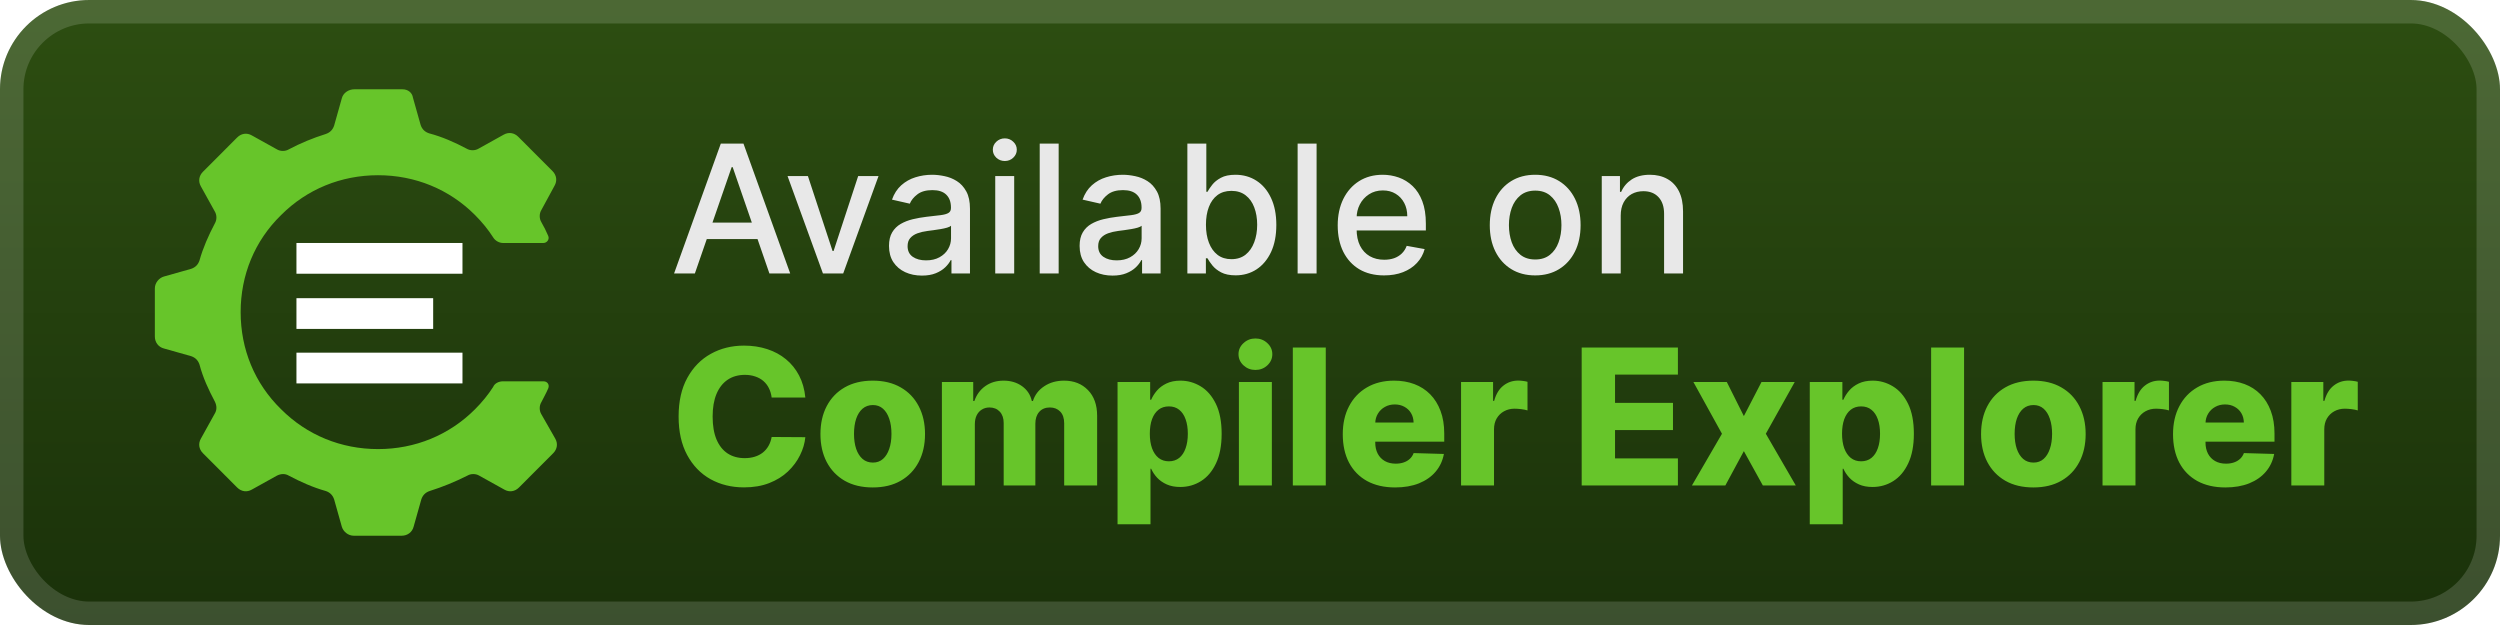 <svg width="224" height="56" viewBox="0 0 224 56" fill="none" xmlns="http://www.w3.org/2000/svg">
<rect width="224" height="56" rx="8" fill="url(#paint0_linear_1_50)"/>
<rect x="1.05" y="1.05" width="221.9" height="53.9" rx="6.95" stroke="white" stroke-opacity="0.15" stroke-width="2.1"/>
<g filter="url(#filter0_d_1_50)">
<path d="M48.5 37.108C48.312 36.795 48.312 36.357 48.5 36.044C48.688 35.668 48.938 35.23 49.125 34.792C49.25 34.479 49.062 34.166 48.688 34.166H45.062C44.688 34.166 44.312 34.354 44.188 34.667C43.75 35.355 43.188 36.044 42.562 36.67C40.25 38.986 37.188 40.238 33.875 40.238C30.562 40.238 27.5 38.986 25.188 36.67C22.812 34.354 21.562 31.286 21.562 27.969C21.562 24.651 22.812 21.584 25.188 19.268C27.5 16.951 30.562 15.7 33.875 15.7C37.188 15.7 40.25 16.951 42.562 19.268C43.188 19.894 43.75 20.582 44.188 21.271C44.375 21.584 44.75 21.771 45.062 21.771H48.688C49 21.771 49.25 21.459 49.125 21.145C48.938 20.707 48.75 20.332 48.5 19.894C48.312 19.581 48.312 19.142 48.5 18.829L49.688 16.639C49.938 16.2 49.875 15.7 49.5 15.324L46.438 12.257C46.062 11.881 45.562 11.819 45.125 12.069L42.875 13.321C42.562 13.509 42.125 13.509 41.812 13.321C40.75 12.757 39.625 12.257 38.438 11.944C38.062 11.819 37.812 11.568 37.688 11.193L37 8.751C36.938 8.313 36.562 8 36.062 8H31.75C31.25 8 30.75 8.313 30.625 8.814L29.938 11.255C29.812 11.631 29.562 11.881 29.188 12.006C28 12.382 26.938 12.82 25.875 13.383C25.562 13.571 25.125 13.571 24.812 13.383L22.562 12.132C22.125 11.881 21.625 11.944 21.25 12.319L18.188 15.386C17.812 15.762 17.75 16.263 18 16.701L19.25 18.955C19.438 19.268 19.438 19.706 19.25 20.019C18.688 21.083 18.188 22.21 17.875 23.337C17.75 23.712 17.5 23.962 17.125 24.088L14.688 24.776C14.25 24.901 13.875 25.34 13.875 25.84V30.16C13.875 30.66 14.188 31.099 14.688 31.224L17.125 31.912C17.5 32.038 17.75 32.288 17.875 32.663C18.188 33.853 18.688 34.917 19.25 35.981C19.438 36.357 19.438 36.732 19.25 37.045L18 39.299C17.75 39.737 17.812 40.238 18.188 40.614L21.25 43.681C21.625 44.056 22.125 44.119 22.562 43.868L24.812 42.617C25.188 42.429 25.562 42.429 25.875 42.617C26.938 43.18 28.062 43.681 29.188 43.994C29.562 44.119 29.812 44.369 29.938 44.745L30.625 47.186C30.75 47.624 31.188 48 31.688 48H36C36.5 48 36.938 47.687 37.062 47.186L37.75 44.745C37.875 44.369 38.125 44.119 38.5 43.994C39.688 43.618 40.75 43.18 41.875 42.617C42.188 42.429 42.625 42.429 42.938 42.617L45.188 43.868C45.625 44.119 46.125 44.056 46.5 43.681L49.562 40.614C49.938 40.238 50 39.737 49.75 39.299L48.5 37.108Z" fill="#67C52A"/>
<path d="M26.562 31.599V34.354H41.438V31.599H26.562ZM26.562 26.717V29.471H38.812V26.717H26.562ZM26.562 21.771V24.526H41.438V21.771H26.562Z" fill="white"/>
</g>
<g filter="url(#filter1_d_1_50)">
<path d="M62.261 24.5H60.398L64.585 12.864H66.614L70.801 24.5H68.938L65.648 14.977H65.557L62.261 24.5ZM62.574 19.943H68.619V21.42H62.574V19.943ZM78.717 15.773L75.552 24.5H73.734L70.564 15.773H72.388L74.598 22.489H74.689L76.893 15.773H78.717ZM82.604 24.693C82.051 24.693 81.551 24.591 81.104 24.386C80.657 24.178 80.302 23.877 80.041 23.483C79.784 23.089 79.655 22.606 79.655 22.034C79.655 21.542 79.749 21.136 79.939 20.818C80.128 20.5 80.384 20.248 80.706 20.062C81.028 19.877 81.388 19.737 81.785 19.642C82.183 19.547 82.588 19.475 83.001 19.426C83.524 19.366 83.948 19.316 84.274 19.278C84.6 19.237 84.837 19.17 84.984 19.079C85.132 18.989 85.206 18.841 85.206 18.636V18.597C85.206 18.1 85.066 17.716 84.785 17.443C84.509 17.17 84.096 17.034 83.547 17.034C82.975 17.034 82.524 17.161 82.195 17.415C81.869 17.665 81.643 17.943 81.518 18.25L79.922 17.886C80.111 17.356 80.388 16.928 80.751 16.602C81.119 16.273 81.541 16.034 82.018 15.886C82.496 15.735 82.998 15.659 83.524 15.659C83.873 15.659 84.242 15.701 84.632 15.784C85.026 15.864 85.393 16.011 85.734 16.227C86.079 16.443 86.361 16.752 86.581 17.153C86.801 17.551 86.91 18.068 86.91 18.704V24.5H85.251V23.307H85.183C85.073 23.526 84.909 23.742 84.689 23.954C84.469 24.167 84.187 24.343 83.842 24.483C83.498 24.623 83.085 24.693 82.604 24.693ZM82.973 23.329C83.443 23.329 83.844 23.237 84.177 23.051C84.515 22.866 84.77 22.623 84.945 22.324C85.123 22.021 85.212 21.697 85.212 21.352V20.227C85.151 20.288 85.034 20.345 84.859 20.398C84.689 20.447 84.494 20.491 84.274 20.528C84.054 20.562 83.84 20.595 83.632 20.625C83.424 20.651 83.249 20.674 83.109 20.693C82.78 20.735 82.479 20.805 82.206 20.903C81.937 21.002 81.721 21.144 81.558 21.329C81.399 21.511 81.32 21.754 81.32 22.057C81.32 22.477 81.475 22.795 81.785 23.011C82.096 23.224 82.492 23.329 82.973 23.329ZM89.173 24.5V15.773H90.872V24.5H89.173ZM90.031 14.426C89.736 14.426 89.482 14.328 89.27 14.131C89.061 13.93 88.957 13.691 88.957 13.415C88.957 13.134 89.061 12.896 89.27 12.699C89.482 12.498 89.736 12.398 90.031 12.398C90.327 12.398 90.579 12.498 90.787 12.699C90.999 12.896 91.105 13.134 91.105 13.415C91.105 13.691 90.999 13.93 90.787 14.131C90.579 14.328 90.327 14.426 90.031 14.426ZM94.856 12.864V24.5H93.158V12.864H94.856ZM99.682 24.693C99.129 24.693 98.629 24.591 98.182 24.386C97.735 24.178 97.381 23.877 97.119 23.483C96.862 23.089 96.733 22.606 96.733 22.034C96.733 21.542 96.828 21.136 97.017 20.818C97.206 20.5 97.462 20.248 97.784 20.062C98.106 19.877 98.466 19.737 98.864 19.642C99.261 19.547 99.667 19.475 100.08 19.426C100.602 19.366 101.026 19.316 101.352 19.278C101.678 19.237 101.915 19.17 102.062 19.079C102.21 18.989 102.284 18.841 102.284 18.636V18.597C102.284 18.1 102.144 17.716 101.864 17.443C101.587 17.17 101.174 17.034 100.625 17.034C100.053 17.034 99.602 17.161 99.273 17.415C98.947 17.665 98.722 17.943 98.597 18.25L97 17.886C97.189 17.356 97.466 16.928 97.829 16.602C98.197 16.273 98.619 16.034 99.097 15.886C99.574 15.735 100.076 15.659 100.602 15.659C100.951 15.659 101.32 15.701 101.71 15.784C102.104 15.864 102.472 16.011 102.812 16.227C103.157 16.443 103.439 16.752 103.659 17.153C103.879 17.551 103.989 18.068 103.989 18.704V24.5H102.33V23.307H102.261C102.151 23.526 101.987 23.742 101.767 23.954C101.547 24.167 101.265 24.343 100.92 24.483C100.576 24.623 100.163 24.693 99.682 24.693ZM100.051 23.329C100.521 23.329 100.922 23.237 101.256 23.051C101.593 22.866 101.848 22.623 102.023 22.324C102.201 22.021 102.29 21.697 102.29 21.352V20.227C102.229 20.288 102.112 20.345 101.937 20.398C101.767 20.447 101.572 20.491 101.352 20.528C101.133 20.562 100.919 20.595 100.71 20.625C100.502 20.651 100.328 20.674 100.187 20.693C99.858 20.735 99.557 20.805 99.284 20.903C99.015 21.002 98.799 21.144 98.636 21.329C98.477 21.511 98.398 21.754 98.398 22.057C98.398 22.477 98.553 22.795 98.864 23.011C99.174 23.224 99.57 23.329 100.051 23.329ZM106.388 24.5V12.864H108.087V17.188H108.189C108.287 17.006 108.429 16.795 108.615 16.557C108.801 16.318 109.058 16.11 109.388 15.932C109.717 15.75 110.153 15.659 110.695 15.659C111.399 15.659 112.028 15.837 112.581 16.193C113.134 16.549 113.568 17.062 113.882 17.733C114.2 18.403 114.359 19.21 114.359 20.153C114.359 21.097 114.202 21.905 113.888 22.579C113.573 23.25 113.142 23.767 112.592 24.131C112.043 24.491 111.416 24.67 110.712 24.67C110.181 24.67 109.748 24.581 109.41 24.403C109.077 24.225 108.816 24.017 108.626 23.778C108.437 23.54 108.291 23.328 108.189 23.142H108.047V24.5H106.388ZM108.053 20.136C108.053 20.75 108.142 21.288 108.32 21.75C108.498 22.212 108.755 22.574 109.092 22.835C109.429 23.093 109.842 23.222 110.331 23.222C110.839 23.222 111.263 23.087 111.604 22.818C111.945 22.545 112.202 22.176 112.376 21.71C112.554 21.244 112.643 20.72 112.643 20.136C112.643 19.561 112.556 19.044 112.382 18.585C112.212 18.127 111.954 17.765 111.609 17.5C111.268 17.235 110.842 17.102 110.331 17.102C109.839 17.102 109.422 17.229 109.081 17.483C108.744 17.737 108.488 18.091 108.314 18.545C108.14 19 108.053 19.53 108.053 20.136ZM117.966 12.864V24.5H116.267V12.864H117.966ZM124.013 24.676C123.153 24.676 122.412 24.492 121.791 24.125C121.174 23.754 120.696 23.233 120.359 22.562C120.026 21.888 119.859 21.099 119.859 20.193C119.859 19.299 120.026 18.511 120.359 17.829C120.696 17.148 121.166 16.616 121.768 16.233C122.374 15.85 123.083 15.659 123.893 15.659C124.386 15.659 124.863 15.741 125.325 15.903C125.787 16.066 126.202 16.322 126.57 16.67C126.937 17.019 127.227 17.472 127.439 18.028C127.651 18.581 127.757 19.254 127.757 20.045V20.648H120.82V19.375H126.092C126.092 18.928 126.001 18.532 125.82 18.188C125.638 17.839 125.382 17.564 125.053 17.364C124.727 17.163 124.344 17.062 123.905 17.062C123.428 17.062 123.011 17.18 122.655 17.415C122.303 17.646 122.03 17.949 121.837 18.324C121.647 18.695 121.553 19.099 121.553 19.534V20.528C121.553 21.112 121.655 21.608 121.859 22.017C122.068 22.426 122.357 22.739 122.729 22.954C123.1 23.167 123.534 23.273 124.03 23.273C124.352 23.273 124.645 23.227 124.91 23.136C125.176 23.042 125.405 22.901 125.598 22.716C125.791 22.53 125.939 22.301 126.041 22.028L127.649 22.318C127.52 22.792 127.289 23.206 126.956 23.562C126.626 23.915 126.212 24.189 125.712 24.386C125.215 24.579 124.649 24.676 124.013 24.676ZM137.553 24.676C136.734 24.676 136.02 24.489 135.41 24.114C134.801 23.739 134.327 23.214 133.99 22.54C133.653 21.866 133.484 21.078 133.484 20.176C133.484 19.271 133.653 18.479 133.99 17.801C134.327 17.123 134.801 16.597 135.41 16.222C136.02 15.847 136.734 15.659 137.553 15.659C138.371 15.659 139.085 15.847 139.695 16.222C140.304 16.597 140.778 17.123 141.115 17.801C141.452 18.479 141.621 19.271 141.621 20.176C141.621 21.078 141.452 21.866 141.115 22.54C140.778 23.214 140.304 23.739 139.695 24.114C139.085 24.489 138.371 24.676 137.553 24.676ZM137.558 23.25C138.089 23.25 138.528 23.11 138.876 22.829C139.225 22.549 139.482 22.176 139.649 21.71C139.82 21.244 139.905 20.731 139.905 20.17C139.905 19.614 139.82 19.102 139.649 18.636C139.482 18.167 139.225 17.79 138.876 17.506C138.528 17.222 138.089 17.079 137.558 17.079C137.024 17.079 136.581 17.222 136.229 17.506C135.88 17.79 135.621 18.167 135.45 18.636C135.284 19.102 135.2 19.614 135.2 20.17C135.2 20.731 135.284 21.244 135.45 21.71C135.621 22.176 135.88 22.549 136.229 22.829C136.581 23.11 137.024 23.25 137.558 23.25ZM145.216 19.318V24.5H143.517V15.773H145.148V17.193H145.256C145.456 16.731 145.771 16.36 146.199 16.079C146.631 15.799 147.174 15.659 147.83 15.659C148.424 15.659 148.945 15.784 149.392 16.034C149.839 16.28 150.186 16.648 150.432 17.136C150.678 17.625 150.801 18.229 150.801 18.949V24.5H149.102V19.153C149.102 18.521 148.937 18.026 148.608 17.67C148.278 17.311 147.826 17.131 147.25 17.131C146.856 17.131 146.506 17.216 146.199 17.386C145.896 17.557 145.655 17.807 145.477 18.136C145.303 18.462 145.216 18.856 145.216 19.318Z" fill="#E8E8E8"/>
<path d="M72.158 35.616H69.14C69.1 35.306 69.017 35.026 68.892 34.777C68.768 34.527 68.603 34.314 68.397 34.137C68.192 33.96 67.949 33.825 67.667 33.732C67.389 33.636 67.081 33.587 66.743 33.587C66.144 33.587 65.626 33.734 65.192 34.028C64.761 34.322 64.429 34.746 64.196 35.302C63.966 35.857 63.852 36.529 63.852 37.318C63.852 38.139 63.968 38.827 64.202 39.383C64.439 39.934 64.771 40.351 65.198 40.632C65.628 40.91 66.138 41.049 66.725 41.049C67.055 41.049 67.355 41.007 67.625 40.922C67.898 40.838 68.138 40.715 68.343 40.554C68.552 40.389 68.723 40.19 68.856 39.956C68.993 39.719 69.088 39.451 69.14 39.153L72.158 39.172C72.106 39.719 71.947 40.258 71.681 40.789C71.42 41.321 71.06 41.806 70.601 42.244C70.142 42.679 69.583 43.025 68.923 43.283C68.267 43.54 67.514 43.669 66.665 43.669C65.546 43.669 64.544 43.423 63.658 42.932C62.777 42.438 62.081 41.717 61.57 40.771C61.059 39.825 60.803 38.675 60.803 37.318C60.803 35.958 61.062 34.805 61.582 33.859C62.101 32.913 62.803 32.195 63.688 31.704C64.574 31.213 65.566 30.967 66.665 30.967C67.413 30.967 68.106 31.072 68.742 31.281C69.377 31.486 69.937 31.788 70.42 32.187C70.903 32.581 71.295 33.066 71.597 33.642C71.899 34.217 72.086 34.875 72.158 35.616ZM78.197 43.675C77.223 43.675 76.386 43.476 75.685 43.077C74.989 42.675 74.452 42.115 74.074 41.399C73.699 40.679 73.512 39.844 73.512 38.894C73.512 37.94 73.699 37.105 74.074 36.389C74.452 35.668 74.989 35.109 75.685 34.71C76.386 34.308 77.223 34.106 78.197 34.106C79.171 34.106 80.006 34.308 80.702 34.71C81.402 35.109 81.94 35.668 82.314 36.389C82.692 37.105 82.882 37.94 82.882 38.894C82.882 39.844 82.692 40.679 82.314 41.399C81.94 42.115 81.402 42.675 80.702 43.077C80.006 43.476 79.171 43.675 78.197 43.675ZM78.215 41.447C78.569 41.447 78.869 41.339 79.114 41.121C79.36 40.904 79.547 40.602 79.676 40.216C79.809 39.83 79.875 39.383 79.875 38.876C79.875 38.361 79.809 37.91 79.676 37.523C79.547 37.137 79.36 36.835 79.114 36.618C78.869 36.401 78.569 36.292 78.215 36.292C77.849 36.292 77.539 36.401 77.285 36.618C77.036 36.835 76.844 37.137 76.712 37.523C76.583 37.91 76.519 38.361 76.519 38.876C76.519 39.383 76.583 39.83 76.712 40.216C76.844 40.602 77.036 40.904 77.285 41.121C77.539 41.339 77.849 41.447 78.215 41.447ZM84.394 43.5V34.227H87.201V35.93H87.303C87.497 35.366 87.823 34.922 88.281 34.596C88.74 34.27 89.288 34.106 89.924 34.106C90.567 34.106 91.119 34.272 91.578 34.602C92.037 34.932 92.328 35.374 92.453 35.93H92.55C92.723 35.378 93.061 34.938 93.564 34.608C94.067 34.273 94.66 34.106 95.345 34.106C96.222 34.106 96.934 34.388 97.482 34.952C98.029 35.511 98.303 36.28 98.303 37.258V43.5H95.351V37.934C95.351 37.471 95.232 37.119 94.995 36.877C94.757 36.632 94.449 36.509 94.071 36.509C93.664 36.509 93.344 36.642 93.111 36.908C92.882 37.169 92.767 37.521 92.767 37.964V43.5H89.93V37.904C89.93 37.473 89.813 37.133 89.579 36.883C89.346 36.634 89.038 36.509 88.656 36.509C88.398 36.509 88.171 36.572 87.974 36.696C87.776 36.817 87.621 36.99 87.509 37.215C87.4 37.441 87.346 37.706 87.346 38.012V43.5H84.394ZM100.132 46.977V34.227H103.054V35.815H103.144C103.265 35.533 103.436 35.262 103.658 35C103.883 34.738 104.169 34.525 104.515 34.36C104.865 34.191 105.283 34.106 105.77 34.106C106.414 34.106 107.016 34.276 107.576 34.614C108.139 34.952 108.594 35.473 108.94 36.177C109.286 36.882 109.459 37.779 109.459 38.87C109.459 39.92 109.292 40.8 108.958 41.508C108.628 42.216 108.181 42.747 107.618 43.102C107.058 43.456 106.437 43.633 105.752 43.633C105.286 43.633 104.881 43.556 104.539 43.403C104.197 43.251 103.909 43.049 103.676 42.8C103.446 42.55 103.269 42.282 103.144 41.997H103.084V46.977H100.132ZM103.024 38.864C103.024 39.363 103.09 39.797 103.223 40.168C103.36 40.538 103.555 40.826 103.808 41.031C104.066 41.232 104.374 41.333 104.732 41.333C105.094 41.333 105.402 41.232 105.656 41.031C105.909 40.826 106.1 40.538 106.229 40.168C106.362 39.797 106.429 39.363 106.429 38.864C106.429 38.365 106.362 37.932 106.229 37.566C106.1 37.199 105.909 36.916 105.656 36.715C105.406 36.513 105.098 36.413 104.732 36.413C104.37 36.413 104.062 36.511 103.808 36.708C103.555 36.906 103.36 37.187 103.223 37.554C103.09 37.92 103.024 38.356 103.024 38.864ZM111.006 43.5V34.227H113.958V43.5H111.006ZM112.485 33.147C112.071 33.147 111.714 33.01 111.417 32.736C111.119 32.458 110.97 32.124 110.97 31.734C110.97 31.348 111.119 31.018 111.417 30.744C111.714 30.466 112.071 30.327 112.485 30.327C112.904 30.327 113.26 30.466 113.554 30.744C113.851 31.018 114 31.348 114 31.734C114 32.124 113.851 32.458 113.554 32.736C113.26 33.01 112.904 33.147 112.485 33.147ZM118.789 31.136V43.5H115.837V31.136H118.789ZM125.003 43.675C124.033 43.675 123.196 43.484 122.491 43.102C121.791 42.715 121.252 42.166 120.873 41.453C120.499 40.737 120.312 39.886 120.312 38.9C120.312 37.942 120.501 37.105 120.879 36.389C121.258 35.668 121.791 35.109 122.479 34.71C123.167 34.308 123.978 34.106 124.912 34.106C125.572 34.106 126.176 34.209 126.723 34.414C127.271 34.62 127.743 34.923 128.142 35.326C128.54 35.728 128.85 36.225 129.072 36.817C129.293 37.405 129.404 38.079 129.404 38.84V39.576H121.344V37.861H126.657C126.653 37.548 126.578 37.268 126.433 37.022C126.288 36.777 126.089 36.586 125.836 36.449C125.586 36.308 125.298 36.238 124.972 36.238C124.642 36.238 124.347 36.312 124.085 36.461C123.823 36.606 123.616 36.805 123.463 37.059C123.31 37.308 123.23 37.592 123.222 37.91V39.654C123.222 40.033 123.296 40.365 123.445 40.651C123.594 40.932 123.805 41.152 124.079 41.309C124.353 41.465 124.679 41.544 125.057 41.544C125.319 41.544 125.556 41.508 125.769 41.435C125.983 41.363 126.166 41.256 126.319 41.115C126.472 40.974 126.586 40.801 126.663 40.596L129.373 40.675C129.261 41.282 129.013 41.812 128.631 42.262C128.253 42.709 127.755 43.057 127.14 43.307C126.524 43.552 125.812 43.675 125.003 43.675ZM130.911 43.5V34.227H133.779V35.918H133.875C134.044 35.306 134.32 34.851 134.702 34.553C135.085 34.251 135.53 34.1 136.037 34.1C136.173 34.1 136.314 34.111 136.459 34.131C136.604 34.147 136.739 34.173 136.864 34.209V36.775C136.723 36.727 136.538 36.688 136.308 36.66C136.083 36.632 135.882 36.618 135.705 36.618C135.354 36.618 135.039 36.696 134.757 36.853C134.479 37.006 134.26 37.222 134.099 37.499C133.942 37.773 133.863 38.095 133.863 38.465V43.5H130.911ZM141.719 43.5V31.136H150.34V33.563H144.707V36.099H149.899V38.532H144.707V41.073H150.34V43.5H141.719ZM154.722 34.227L156.25 37.282L157.831 34.227H160.808L158.218 38.864L160.904 43.5H157.952L156.25 40.421L154.59 43.5H151.595L154.288 38.864L151.728 34.227H154.722ZM162.155 46.977V34.227H165.077V35.815H165.168C165.289 35.533 165.46 35.262 165.681 35C165.906 34.738 166.192 34.525 166.538 34.36C166.888 34.191 167.307 34.106 167.794 34.106C168.438 34.106 169.04 34.276 169.599 34.614C170.162 34.952 170.617 35.473 170.963 36.177C171.309 36.882 171.482 37.779 171.482 38.87C171.482 39.92 171.315 40.8 170.981 41.508C170.651 42.216 170.205 42.747 169.641 43.102C169.082 43.456 168.46 43.633 167.776 43.633C167.309 43.633 166.904 43.556 166.562 43.403C166.22 43.251 165.933 43.049 165.699 42.8C165.47 42.55 165.293 42.282 165.168 41.997H165.107V46.977H162.155ZM165.047 38.864C165.047 39.363 165.114 39.797 165.246 40.168C165.383 40.538 165.578 40.826 165.832 41.031C166.089 41.232 166.397 41.333 166.756 41.333C167.118 41.333 167.426 41.232 167.679 41.031C167.933 40.826 168.124 40.538 168.253 40.168C168.386 39.797 168.452 39.363 168.452 38.864C168.452 38.365 168.386 37.932 168.253 37.566C168.124 37.199 167.933 36.916 167.679 36.715C167.43 36.513 167.122 36.413 166.756 36.413C166.393 36.413 166.085 36.511 165.832 36.708C165.578 36.906 165.383 37.187 165.246 37.554C165.114 37.92 165.047 38.356 165.047 38.864ZM175.981 31.136V43.5H173.029V31.136H175.981ZM182.189 43.675C181.215 43.675 180.378 43.476 179.678 43.077C178.981 42.675 178.444 42.115 178.066 41.399C177.691 40.679 177.504 39.844 177.504 38.894C177.504 37.94 177.691 37.105 178.066 36.389C178.444 35.668 178.981 35.109 179.678 34.71C180.378 34.308 181.215 34.106 182.189 34.106C183.163 34.106 183.998 34.308 184.694 34.71C185.395 35.109 185.932 35.668 186.306 36.389C186.684 37.105 186.874 37.94 186.874 38.894C186.874 39.844 186.684 40.679 186.306 41.399C185.932 42.115 185.395 42.675 184.694 43.077C183.998 43.476 183.163 43.675 182.189 43.675ZM182.207 41.447C182.561 41.447 182.861 41.339 183.107 41.121C183.352 40.904 183.539 40.602 183.668 40.216C183.801 39.83 183.867 39.383 183.867 38.876C183.867 38.361 183.801 37.91 183.668 37.523C183.539 37.137 183.352 36.835 183.107 36.618C182.861 36.401 182.561 36.292 182.207 36.292C181.841 36.292 181.531 36.401 181.277 36.618C181.028 36.835 180.837 37.137 180.704 37.523C180.575 37.91 180.511 38.361 180.511 38.876C180.511 39.383 180.575 39.83 180.704 40.216C180.837 40.602 181.028 40.904 181.277 41.121C181.531 41.339 181.841 41.447 182.207 41.447ZM188.386 43.5V34.227H191.253V35.918H191.35C191.519 35.306 191.795 34.851 192.177 34.553C192.559 34.251 193.004 34.1 193.511 34.1C193.648 34.1 193.789 34.111 193.934 34.131C194.079 34.147 194.214 34.173 194.338 34.209V36.775C194.197 36.727 194.012 36.688 193.783 36.66C193.558 36.632 193.356 36.618 193.179 36.618C192.829 36.618 192.513 36.696 192.231 36.853C191.954 37.006 191.734 37.222 191.573 37.499C191.416 37.773 191.338 38.095 191.338 38.465V43.5H188.386ZM199.394 43.675C198.424 43.675 197.587 43.484 196.883 43.102C196.183 42.715 195.643 42.166 195.265 41.453C194.891 40.737 194.704 39.886 194.704 38.9C194.704 37.942 194.893 37.105 195.271 36.389C195.649 35.668 196.183 35.109 196.871 34.71C197.559 34.308 198.37 34.106 199.304 34.106C199.964 34.106 200.567 34.209 201.115 34.414C201.662 34.62 202.135 34.923 202.533 35.326C202.932 35.728 203.242 36.225 203.463 36.817C203.684 37.405 203.795 38.079 203.795 38.84V39.576H195.736V37.861H201.048C201.044 37.548 200.97 37.268 200.825 37.022C200.68 36.777 200.481 36.586 200.227 36.449C199.978 36.308 199.69 36.238 199.364 36.238C199.034 36.238 198.738 36.312 198.477 36.461C198.215 36.606 198.008 36.805 197.855 37.059C197.702 37.308 197.621 37.592 197.613 37.91V39.654C197.613 40.033 197.688 40.365 197.837 40.651C197.986 40.932 198.197 41.152 198.471 41.309C198.744 41.465 199.07 41.544 199.449 41.544C199.71 41.544 199.948 41.508 200.161 41.435C200.374 41.363 200.557 41.256 200.71 41.115C200.863 40.974 200.978 40.801 201.054 40.596L203.765 40.675C203.652 41.282 203.405 41.812 203.022 42.262C202.644 42.709 202.147 43.057 201.531 43.307C200.916 43.552 200.203 43.675 199.394 43.675ZM205.303 43.5V34.227H208.17V35.918H208.267C208.436 35.306 208.712 34.851 209.094 34.553C209.476 34.251 209.921 34.1 210.428 34.1C210.565 34.1 210.706 34.111 210.851 34.131C210.996 34.147 211.131 34.173 211.255 34.209V36.775C211.114 36.727 210.929 36.688 210.7 36.66C210.474 36.632 210.273 36.618 210.096 36.618C209.746 36.618 209.43 36.696 209.148 36.853C208.871 37.006 208.651 37.222 208.49 37.499C208.333 37.773 208.255 38.095 208.255 38.465V43.5H205.303Z" fill="#67C52A"/>
</g>
<defs>
<filter id="filter0_d_1_50" x="6.286" y="2.286" width="51.429" height="51.429" filterUnits="userSpaceOnUse" color-interpolation-filters="sRGB">
<feFlood flood-opacity="0" result="BackgroundImageFix"/>
<feColorMatrix in="SourceAlpha" type="matrix" values="0 0 0 0 0 0 0 0 0 0 0 0 0 0 0 0 0 0 127 0" result="hardAlpha"/>
<feOffset/>
<feGaussianBlur stdDeviation="2.857"/>
<feComposite in2="hardAlpha" operator="out"/>
<feColorMatrix type="matrix" values="0 0 0 0 0 0 0 0 0 0 0 0 0 0 0 0 0 0 0.25 0"/>
<feBlend mode="normal" in2="BackgroundImageFix" result="effect1_dropShadow_1_50"/>
<feBlend mode="normal" in="SourceGraphic" in2="effect1_dropShadow_1_50" result="shape"/>
</filter>
<filter id="filter1_d_1_50" x="54.4" y="3.9" width="163.2" height="48.677" filterUnits="userSpaceOnUse" color-interpolation-filters="sRGB">
<feFlood flood-opacity="0" result="BackgroundImageFix"/>
<feColorMatrix in="SourceAlpha" type="matrix" values="0 0 0 0 0 0 0 0 0 0 0 0 0 0 0 0 0 0 127 0" result="hardAlpha"/>
<feOffset/>
<feGaussianBlur stdDeviation="2.8"/>
<feComposite in2="hardAlpha" operator="out"/>
<feColorMatrix type="matrix" values="0 0 0 0 0 0 0 0 0 0 0 0 0 0 0 0 0 0 0.25 0"/>
<feBlend mode="normal" in2="BackgroundImageFix" result="effect1_dropShadow_1_50"/>
<feBlend mode="normal" in="SourceGraphic" in2="effect1_dropShadow_1_50" result="shape"/>
</filter>
<linearGradient id="paint0_linear_1_50" x1="112" y1="0" x2="112" y2="56" gradientUnits="userSpaceOnUse">
<stop stop-color="#2D4E11"/>
<stop offset="1" stop-color="#1A310A"/>
</linearGradient>
</defs>
</svg>
